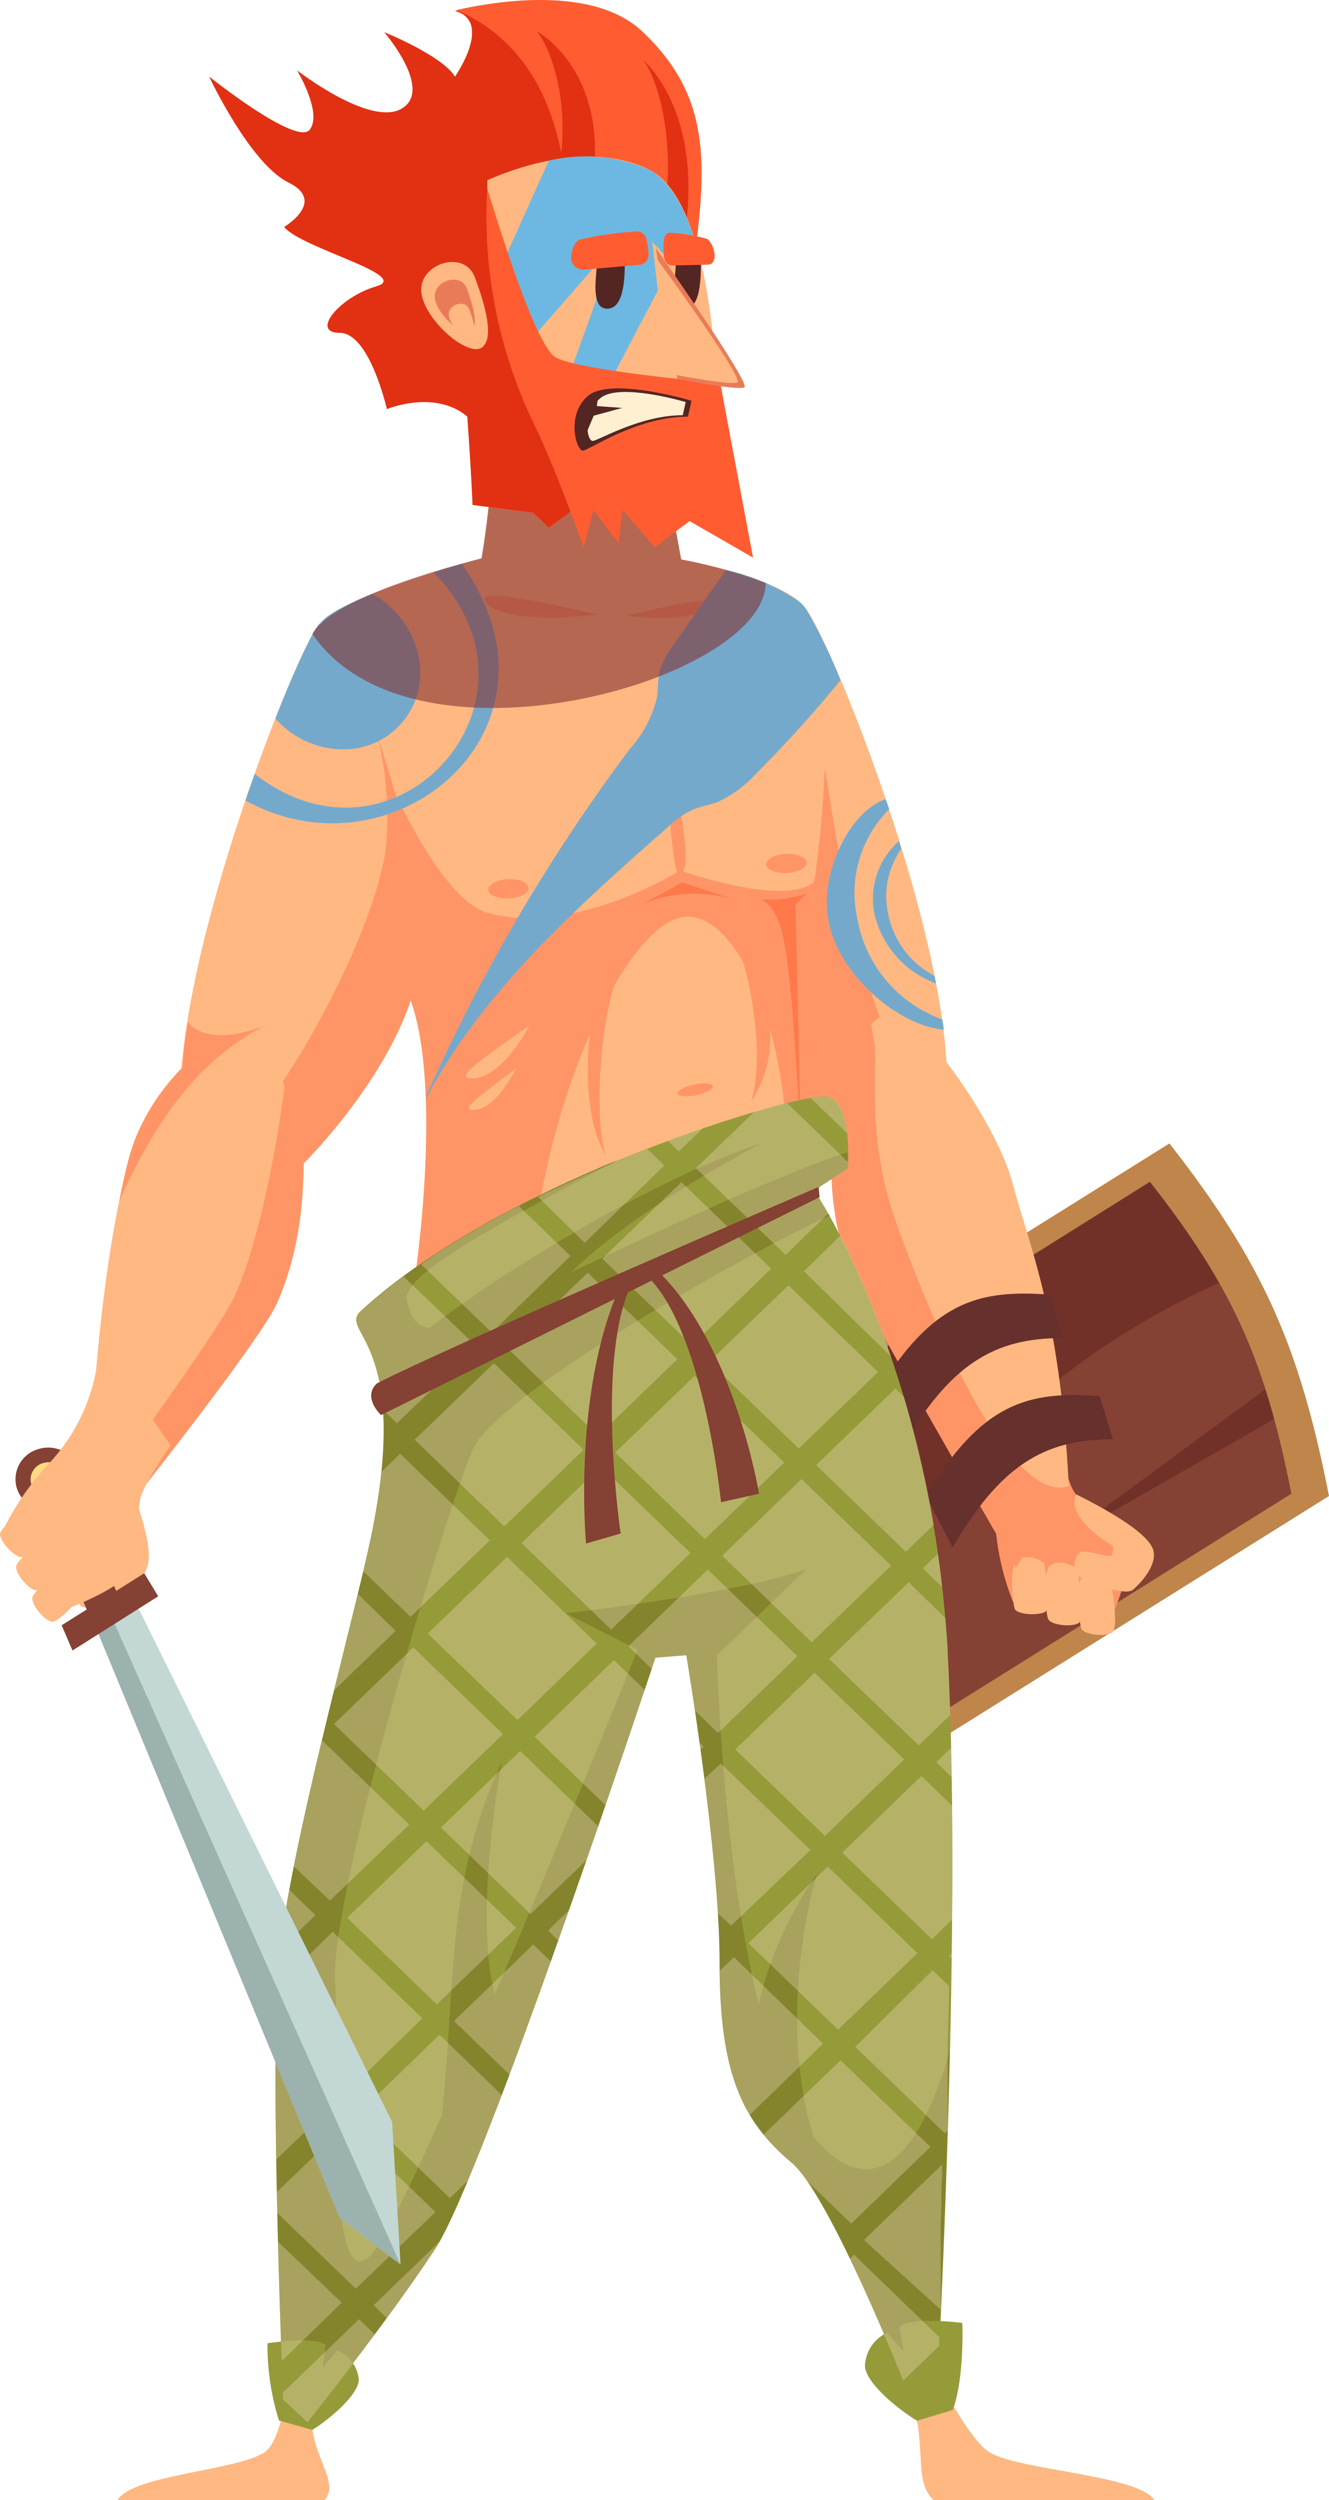 <svg xmlns="http://www.w3.org/2000/svg" viewBox="0 0 109.1 205.21"><defs><style>.cls-1{isolation:isolate;}.cls-2{fill:#ffb882;}.cls-3{fill:#844134;}.cls-4{fill:#723128;}.cls-5{fill:#ff9566;}.cls-6{fill:#bf854b;}.cls-7{fill:#66302c;}.cls-8{fill:#ff794a;}.cls-9{fill:#969b3a;}.cls-10{fill:#84842c;}.cls-11,.cls-15,.cls-16,.cls-20{mix-blend-mode:multiply;}.cls-12,.cls-15{fill:#75a9cc;}.cls-13{opacity:0.3;mix-blend-mode:overlay;}.cls-14{fill:#ffe9d3;}.cls-16{opacity:0.6;}.cls-17{fill:#843131;}.cls-18{fill:#e23013;}.cls-19{fill:#ff5d31;}.cls-20{fill:#6db8e2;}.cls-21{fill:#542623;}.cls-22{fill:#ea7b59;}.cls-23{fill:#fff0d2;}.cls-24{fill:#c3d8d5;}.cls-25{fill:#9bb2af;}.cls-26{fill:#ffda82;}</style></defs><g class="cls-1"><g id="Layer_2" data-name="Layer 2"><g id="_11" data-name="11"><path class="cls-2" d="M11.11,122.84c1,3.27,1.45,4.92.82,6.15s-4,3-5,2.94-1-3.66-1-4.32,1.39-1.45,1.86-1.06,1.2,2.11,1.51,2a1.89,1.89,0,0,0,.64-.48S8.87,123.49,11.11,122.84Z"/><path class="cls-3" d="M108.29,122.75c-2.38-12.07-5.33-18.62-12.74-28.09l-41.09,25.7c6.14,10.21,8.71,16.35,12.75,28.09Z"/><polygon class="cls-4" points="104.52 113.55 86.42 126.89 105.42 116 104.52 113.55"/><path class="cls-4" d="M82.24,117.31a61.64,61.64,0,0,1,19.92-12.88,73.29,73.29,0,0,0-6.61-9.77l-41.09,25.7A118.59,118.59,0,0,1,66,145.09C66.45,137.22,72.37,126.57,82.24,117.31Z"/><path class="cls-2" d="M77.73,89.77C78.24,76.88,67.57,51,66,49.82S56.29,70,57.74,78.2,68.54,96,71.44,97.54,77.57,93.89,77.73,89.77Z"/><path class="cls-5" d="M65.09,50.47c-2.62,3.61-8.61,20.6-7.35,27.73,1.45,8.22,10.8,17.82,13.7,19.34,2.71,1.42,5.69-3,6.21-6.91C68.92,86.79,68.54,60.39,65.09,50.47Z"/><path class="cls-6" d="M96,93.85,53.65,120.33c6.32,10.51,9,16.83,13.13,28.93l42.32-26.47C106.66,110.36,103.61,103.6,96,93.85ZM57,120.42,94.4,97c6.76,8.63,9.45,14.6,11.61,25.6L68.58,146C64.9,135.31,62.56,129.72,57,120.42Z"/><path class="cls-5" d="M87.1,118.69s.47,3.15,1.26,4a31.5,31.5,0,0,1,4.13,5.1c.43.66-.91,4.43-1.56,5.69-.69-.65-7.77-2-7.77-2a20.89,20.89,0,0,1-1.4-5.78c0-.74-1-2.47-1.44-4.13C79.76,119.31,87.1,118.69,87.1,118.69Z"/><path class="cls-2" d="M88.36,122.66c3,1.49,5.79,3.21,6.27,4.44s-.91,2.77-1.62,3.38-4.09-.8-4.59-1.19-.15-1.88.44-1.94,2.32.56,2.44.28a1.75,1.75,0,0,0,.06-.74S87.37,124.6,88.36,122.66Z"/><path class="cls-2" d="M88.83,129.4c.62-.77,2.38-.11,2.4.45s.69,3.87,0,4.19-2.26.11-2.46-.37S88.34,130,88.83,129.4Z"/><path class="cls-2" d="M86.1,128.61c.62-.77,2.38-.11,2.4.45s.69,3.87,0,4.19-2.26.11-2.46-.37S85.61,129.23,86.1,128.61Z"/><path class="cls-2" d="M83.38,128.15c.62-.72,2.37-.17,2.38.34s.65,3.52,0,3.83-2.26.18-2.45-.25S82.88,128.73,83.38,128.15Z"/><path class="cls-2" d="M87.74,122c-.7-14.32-3.35-20-4.57-24.74S76.4,84.58,73.84,83.4c-3-1.36-4.53,5.5-4.35,8.06S68.66,99,71.38,105c1.46,3.22,10.85,19.51,10.85,19.51Z"/><path class="cls-5" d="M73.49,100.13C71.21,93.6,72,88.32,71.8,85.7A19,19,0,0,1,71.38,82c-2.22,1.17-3.29,7.38-3.15,9.41.17,2.56-.72,7.91,2,13.9,1.46,3.21,13.16,23.37,13.16,23.37L87.74,122C82,123.72,74.49,103,73.49,100.13Z"/><path class="cls-7" d="M86.16,106.26c-5.88-.43-9.66.55-14.25,8.17l2.19,4.26c3.87-6.59,7.42-8.9,13.16-8.86Z"/><path class="cls-7" d="M90.27,114.59c-5.89-.44-9.66.55-14.26,8.17L78.2,127c3.88-6.6,7.42-8.9,13.16-8.86Z"/><path class="cls-2" d="M26.27,51.19c-4,5.91,1.89,22.75,6.31,28.63S34.05,105,34.05,105l31.76-8.32L65,73.92s1.63-.8,1.84-1.61,2.63-19.64-1.16-22.89S48.15,44.49,45,44.7,27.83,48.88,26.27,51.19Z"/><path class="cls-5" d="M66.84,72.37c-2.4,2.13-11-.92-11-.92S47,76.94,40,74.91c-6.2-1.82-13.25-24.5-13.77-23.72-4,5.91,1.89,22.75,6.31,28.63S34.05,105,34.05,105l9.71-2.54c1.59-13.8,7.92-26.66,12.37-27.2S65,85,64.63,97l1.18-.31-.5-22.48A6,6,0,0,0,66.84,72.37Z"/><path class="cls-8" d="M66.2,73.34a9.4,9.4,0,0,1-3.71.47c2.15,1.24,2.28,4.64,3.24,19L65.31,74.2A11.1,11.1,0,0,0,66.2,73.34Z"/><path class="cls-2" d="M39.26,47.74a76.73,76.73,0,0,0,1.26-15.38L53.93,35.1l2.21,12Z"/><path class="cls-9" d="M29.64,107.64C41.46,96.73,65.81,89.57,67.92,90s1.68,5.89,1.68,5.89l-2.74,1.82s9.68,14.42,10.94,38-1,63.15-1,63.15H75.54s-6.47-19.49-9.94-22.38c-4.13-3.45-5.68-7-5.68-15.94s-2.53-26.2-2.53-26.2l-4.31.31s-14.19,42.23-18.19,48.32-9.67,15.89-9.67,15.89H23.33s-.11-29.19.73-38.12,6.63-28,8-34.62C35.42,109.83,27.7,109.43,29.64,107.64Z"/><path class="cls-10" d="M70,177.86c-10.3-3.45-11.14-42-11.14-42l7.36-7.1c-5.26,2-19.77,3.65-19.77,3.65l5.89,3s-15.78,39.19-20.83,48.12-3.57-13.6-4-20.91,9.57-40.11,11.36-43.76c2.21-4.53,21.84-15.69,29.22-19.07l-1.25-2.11,2.74-1.82s0-.54,0-1.29c-9.63,3.14-30.83,14-32.17,14.18-1.81.31-3.41.87-4-2-.42-1.86,5.21-5.12,17.28-11.53-7.4,3.07-15.58,7.32-21.06,12.38-1.94,1.79,4.2,2.24.84,18.48-1.36,6.58-6.73,25.79-7.57,34.73s.42,38,.42,38h1.89s6.52-8.12,10.52-14.22,18.08-48.53,18.08-48.53l2.53-.2s2.73,16.24,2.73,25.18,1.76,13,5.89,16.45c3.47,2.89,10.57,21.32,10.57,21.32h1.21s.82-14.07,1.22-30.42C76.12,174.66,73.55,179,70,177.86Z"/><path class="cls-2" d="M76.64,205.21H94.78c-1.42-2.13-11.35-2.43-13.66-4-1.49-1-3.85-5.49-3.85-5.49l-2.49,1.12C76.17,200.8,74.91,203.54,76.64,205.21Z"/><path class="cls-2" d="M26.64,205.21h-17c1.26-2.13,10.1-2.43,12.16-4,1.32-1,1.84-5.49,1.84-5.49l2.22,1.12C24.61,200.8,28.18,203.54,26.64,205.21Z"/><path class="cls-2" d="M14.81,91.15c-.5-12.9,9.94-38.79,11.46-40s8.78,19,7.36,27.27-9.57,17.46-12.41,19S15,95.26,14.81,91.15Z"/><path class="cls-5" d="M31,60.47A27.35,27.35,0,0,1,31.63,70c-1.42,8.23-9.41,21.67-12.25,23.2-1.63.87-3.37-.47-4.58-2.55,0,.15,0,.31,0,.47.16,4.11,3.31,9.29,6.15,7.76S33,87.8,34.37,79.57C35.13,75.15,33.17,66.93,31,60.47Z"/><path class="cls-2" d="M7.3,121.34C8,107,9.4,99.78,10.6,95s5.51-9.06,8-10.23c2.91-1.37,5.66,5.45,5.49,8s.7,7.91-2,13.9C20.72,109.9,10,124.35,10,124.35Z"/><path class="cls-5" d="M25,92.62c.06-.87,0-4-1.64-3.46-.56,4.38-1.94,12.37-4.05,17.12-1.15,2.57-8.26,12.34-11,16.14L10,124.35s11.32-14.19,12.75-17.41C25.38,101,24.83,95.18,25,92.62Z"/><g class="cls-11"><path class="cls-12" d="M68,75.51c.8,4.48,5.73,8.68,9.47,9,0-.28-.07-.56-.11-.84a10.77,10.77,0,0,1-7-8.37A9.68,9.68,0,0,1,73,66.42c-.09-.27-.19-.54-.28-.82C69.81,66.52,67.27,71.62,68,75.51Z"/><path class="cls-12" d="M71.75,74.85a8,8,0,0,0,5.09,5.87l-.12-.62a7.32,7.32,0,0,1-3.84-5.26A6.65,6.65,0,0,1,74,69.67c-.07-.21-.14-.42-.2-.63A6.29,6.29,0,0,0,71.75,74.85Z"/></g><g class="cls-11"><path class="cls-12" d="M37.92,46.28c-.76.22-1.55.45-2.33.7,5.06,5.15,4.42,11.38,1.09,15.34-3.47,4.14-9.87,5.81-15.77,1.2-.26.71-.51,1.44-.76,2.18C32.26,72.44,47.48,59.88,37.92,46.28Z"/><path class="cls-12" d="M28.9,61.47a6.26,6.26,0,0,0,5.46-7.56,7.54,7.54,0,0,0-3.81-5.16c-2.15.87-3.8,1.73-4.28,2.44-.5.39-1.95,3.42-3.66,7.78A7.39,7.39,0,0,0,28.9,61.47Z"/></g><path class="cls-5" d="M51.24,78.78c-2.25,4.43-2.42,13.94-1.48,16.1,0,0-2.09-2.86-1.35-9.9A11.05,11.05,0,0,1,51.24,78.78Z"/><path class="cls-5" d="M61.67,90.4c1.32-4.35-.47-12.5-1.85-14.1,0,0,2.65,1.9,3.38,8.09A9.45,9.45,0,0,1,61.67,90.4Z"/><path class="cls-5" d="M58.53,89.2c0-.26-.57-.36-1.37-.22s-1.48.47-1.53.72.56.36,1.36.22S58.48,89.45,58.53,89.2Z"/><path class="cls-8" d="M52.22,74.42c1.1-.49,3.78-2,3.78-2l4.22,1.41A11.19,11.19,0,0,0,52.22,74.42Z"/><path class="cls-5" d="M43.4,72.9c0-.43-.71-.76-1.63-.74s-1.67.41-1.69.84.71.77,1.63.74S43.38,73.34,43.4,72.9Z"/><path class="cls-5" d="M66.22,70.82c0-.43-.71-.76-1.63-.74s-1.67.41-1.69.84.71.77,1.63.74S66.2,71.26,66.22,70.82Z"/><path class="cls-5" d="M54.71,61.15c-.05,2.18.47,10.54,1,10.61C57.44,72,54.71,61.15,54.71,61.15Z"/><path class="cls-5" d="M49,50.44c-6,.76-9.15-.31-9.23-1.3S49,50.44,49,50.44Z"/><path class="cls-5" d="M51.56,50.53c4.28.59,6.53-.24,6.59-1S51.56,50.53,51.56,50.53Z"/><path class="cls-2" d="M43.46,84.17c-4.26,3-6.37,4.45-4.57,4.34C41.33,88.36,43.46,84.17,43.46,84.17Z"/><path class="cls-2" d="M42.35,87.72c-3.16,2.37-4.72,3.47-3.39,3.38C40.77,91,42.35,87.72,42.35,87.72Z"/><path class="cls-9" d="M25.64,199.44c1.36-.83,4.14-3.12,3.78-4.37a2.83,2.83,0,0,0-1.73-2.14l-1.21,1.38.26-1.83c-.89-.76-4.78-.15-4.78-.15a20.58,20.58,0,0,0,.94,6.34Z"/><path class="cls-9" d="M75.29,198.69c-1.5-.88-4.6-3.35-4.26-4.77a3.11,3.11,0,0,1,1.79-2.45L74.18,193l-.35-2c.94-.89,5.17-.34,5.17-.34s.19,4.46-.78,7.14Z"/><path class="cls-10" d="M67.07,153.8s-6.1,8.12-5.15,17l5.47,6.3C63.18,166.28,67.07,153.8,67.07,153.8Z"/><path class="cls-10" d="M41.2,144.56c-5.36,11.87-3.26,19-5.78,36.34l6-15.23C38.26,160.19,41.2,144.56,41.2,144.56Z"/><path class="cls-10" d="M33.6,110.29,45,106.63c4.1-5.86,17.51-12.79,17.51-12.79C55,96.2,41.49,103.89,33.6,110.29Z"/><g class="cls-13"><path class="cls-14" d="M39.13,110.53l-6-5.76c-.43.32-.88.64-1.29,1l-.19.15c-.72.57-1.41,1.16-2.05,1.75-1.38,1.28,1.35,1.88,1.8,8l1.19,1.14Z"/><path class="cls-14" d="M46.83,103.09,42.6,99l-.21.1-.25.13c-.84.44-1.67.9-2.5,1.36l-.34.19c-.8.46-1.59.93-2.37,1.42l-.35.22c-.7.44-1.38.89-2,1.36l5.79,5.59Z"/><path class="cls-14" d="M54.53,95.66,53.12,94.3l-2.42,1h0c-1.84.77-3.72,1.6-5.6,2.5l-.06,0-.87.44L48,102Z"/><path class="cls-14" d="M57.68,92.63c-.92.31-1.88.65-2.86,1l.9.87Z"/><path class="cls-14" d="M29.39,130.84c-.57,2.31-1.25,5-2,7.93l5.08-4.91Z"/><path class="cls-14" d="M40.21,126.43l-7.36-7.11-1.53,1.48c-.16,1.56-.43,3.32-.84,5.32-.16.79-.38,1.75-.65,2.85l3.87,3.74Z"/><polygon class="cls-14" points="47.91 119 40.55 111.89 34.04 118.17 41.4 125.28 47.91 119"/><polygon class="cls-14" points="55.6 111.56 48.25 104.46 41.74 110.74 49.1 117.85 55.6 111.56"/><polygon class="cls-14" points="63.3 104.13 55.94 97.03 49.44 103.31 56.8 110.42 63.3 104.13"/><path class="cls-14" d="M64.49,103,68,99.6c-.69-1.24-1.14-1.91-1.14-1.91l2.74-1.82v-.5l-5-4.84c-.79.19-1.69.44-2.68.73l-4.79,4.62Z"/><path class="cls-14" d="M67.92,90a4.63,4.63,0,0,0-1.38.12l3,2.89C69.37,91.6,69,90.18,67.92,90Z"/><path class="cls-14" d="M23.76,155.13c-.33,1.78-.6,3.43-.76,4.86l2.89-2.8Z"/><path class="cls-14" d="M33.59,149.76l-7.15-6.91c-.84,3.51-1.66,7.09-2.31,10.34L27.08,156Z"/><polygon class="cls-14" points="27.42 141.51 34.78 148.61 41.29 142.33 33.93 135.22 27.42 141.51"/><polygon class="cls-14" points="35.12 134.08 42.48 141.18 48.98 134.9 41.63 127.79 35.12 134.08"/><polygon class="cls-14" points="42.82 126.65 50.17 133.75 56.68 127.47 49.32 120.36 42.82 126.65"/><polygon class="cls-14" points="57.02 112.93 50.51 119.22 57.87 126.32 64.38 120.04 57.02 112.93"/><polygon class="cls-14" points="65.57 118.89 72.08 112.61 64.72 105.5 58.21 111.78 65.57 118.89"/><path class="cls-14" d="M73.13,111.33A75.94,75.94,0,0,0,69,101.4l-3,2.95Z"/><path class="cls-14" d="M22.62,168.89c0,2.59,0,5.45.06,8.35L27,173.09Z"/><path class="cls-14" d="M34.67,165.66l-7.36-7.1L22.76,163c-.05,1.09-.09,2.32-.11,3.67L28.16,172Z"/><polygon class="cls-14" points="28.5 157.41 35.86 164.51 42.37 158.23 35.01 151.13 28.5 157.41"/><path class="cls-14" d="M36.2,150l7.35,7.1,4.64-4.47c.32-.92.63-1.83.94-2.71l-6.43-6.2Z"/><path class="cls-14" d="M57.44,143.06c0,.18.05.36.07.55l.25-.24Z"/><path class="cls-14" d="M43.89,142.55l5.83,5.63c1.36-3.94,2.49-7.29,3.22-9.46l-2.54-2.46Z"/><path class="cls-14" d="M65.46,135.94l-7.36-7.11-6.51,6.29L53.52,137l.3-.91,2.53-.2s.3,1.8.7,4.52l1.9,1.83Z"/><polygon class="cls-14" points="73.15 128.51 65.8 121.4 59.29 127.69 66.64 134.79 73.15 128.51"/><path class="cls-14" d="M67,120.25l7.36,7.11,2.29-2.21a89.87,89.87,0,0,0-2.44-10.5l-.7-.68Z"/><path class="cls-14" d="M22.82,184c.1,3.71.21,7.15.31,9.79L28.05,189Z"/><path class="cls-14" d="M35.74,181.56l-7.35-7.1-5.66,5.46,0,1.68,6.48,6.25Z"/><path class="cls-14" d="M29.58,173.31l7.35,7.11,1.5-1.45c.84-2,1.78-4.4,2.77-7L36.08,167Z"/><path class="cls-14" d="M37.27,165.88l4.57,4.41c1.1-2.95,2.26-6.12,3.39-9.29l-1.45-1.4Z"/><path class="cls-14" d="M45.84,159.29l.9-2.55L45,158.45Z"/><path class="cls-14" d="M66.53,151.84l-7.36-7.1L57.83,146c.46,3.55.9,7.53,1.11,11.05l1.08,1Z"/><polygon class="cls-14" points="74.23 144.41 66.87 137.3 60.36 143.59 67.72 150.69 74.23 144.41"/><path class="cls-14" d="M68.06,136.16l7.36,7.1,2.59-2.5c-.06-1.75-.12-3.47-.21-5.09,0-1-.13-1.93-.2-2.87l-3-2.93Z"/><path class="cls-14" d="M77.34,130.25c-.1-.92-.22-1.83-.35-2.72l-1.23,1.2Z"/><path class="cls-14" d="M23.23,196.38l0,.55,2,1.89h0s2.62-3.26,5.55-7.2l-1.31-1.26Z"/><path class="cls-14" d="M31.76,190.28c1.39-1.89,2.79-3.87,4-5.68.12-.19.26-.43.41-.7l-5.5,5.31Z"/><path class="cls-14" d="M60.25,160.64l-1.16,1.12c.06,5.48.83,9.07,2.47,11.82l6-5.84Z"/><polygon class="cls-14" points="67.95 153.21 61.44 159.49 68.8 166.59 75.31 160.31 67.95 153.21"/><path class="cls-14" d="M69.14,152.06l7.36,7.1,1.65-1.59c0-3.16,0-6.31,0-9.37l-2.51-2.43Z"/><path class="cls-14" d="M78.12,145.87c0-.82,0-1.65,0-2.45l-1.25,1.21Z"/><path class="cls-14" d="M76.38,176.21,69,169.11l-6.33,6.11A16.85,16.85,0,0,0,65,177.5,7.92,7.92,0,0,1,66.24,179l3.64,3.51Z"/><path class="cls-14" d="M70.21,168l7.36,7.1.22-.2c0-.27,0-.53,0-.8l0-.81c0-.61,0-1.23,0-1.86,0-.26,0-.53,0-.79,0-.49,0-1,0-1.46,0-2,.09-4.08.13-6.16l-1.36-1.3Z"/><path class="cls-14" d="M78.12,160.73v-.4l-.21.2Z"/><path class="cls-14" d="M77.11,192v-.17l-7-6.77-.34.33c1.66,3.46,3.28,7.29,4.38,10l2.94-2.84Z"/><path class="cls-14" d="M77.22,189.58a1.34,1.34,0,0,1,0-.2l0-.7c0-.4,0-.82,0-1.25,0-.27,0-.55,0-.83s0-.66,0-1,0-.76,0-1.14,0-.62,0-.94l0-.88.06-1.45,0-.9c0-.47,0-.93.05-1.41s0-.71,0-1.07v-.14l-6.4,6.18Z"/></g><path class="cls-3" d="M30.92,113.56C36.41,110.7,67.2,97.42,67.2,97.42l.08.84-36,17.89S29.73,114.71,30.92,113.56Z"/><path class="cls-3" d="M52,105.06l-1.05.41c-4,8.83-2.84,21.22-2.84,21.22l2.84-.82S48.77,111.15,52,105.06Z"/><path class="cls-3" d="M52.79,104.45l1.19-.16c6.36,6.19,8.33,18.31,8.33,18.31l-3.12.7S57.7,108.46,52.79,104.45Z"/><path class="cls-5" d="M10.6,95c-.27,1-.54,2.23-.81,3.56,3.72-8.18,7.35-11.92,12-14.42,0,0-4.41,2-6.37-.23-.21,1.3-.37,2.56-.46,3.75A17.19,17.19,0,0,0,10.6,95Z"/><path class="cls-15" d="M54.82,67.89a7.5,7.5,0,0,1,2-1.41c.64-.28,1.34-.38,2-.62A9.4,9.4,0,0,0,62,63.57,101.61,101.61,0,0,0,69,55.83a43.22,43.22,0,0,0-2.66-5.55,3.16,3.16,0,0,0-.68-.86,16.89,16.89,0,0,0-6.05-2.63q-2.15,3-4.28,6.1a6.78,6.78,0,0,0-1.17,2.16c-.18.73-.12,1.49-.24,2.24a9.86,9.86,0,0,1-2.23,4.2A147.59,147.59,0,0,0,35,89.94c0,.06,0,.12,0,.18C39.6,81.4,47.3,74.52,54.82,67.89Z"/><g class="cls-16"><path class="cls-17" d="M62.86,47.85a40.83,40.83,0,0,0-6.94-1.93l-2-10.82L40.52,32.36a74.76,74.76,0,0,1-1,13.47c-3.87,1-12.3,3.41-13.88,6.2C33.84,64.07,62.78,55.84,62.86,47.85Z"/></g><path class="cls-18" d="M52.65,3C47.72-1.7,37.35.9,37.35.9c3.16.87,0,5.39,0,5.39-1.06-1.74-5.81-3.65-5.81-3.65S35.59,7.33,33,8.9s-8.62-3.13-8.62-3.13,2.11,3.48,1.05,4.87-8.26-4.35-8.26-4.35,3.34,7.13,6.51,8.69-.36,3.65-.36,3.65c1.41,1.74,10.56,4,7.57,4.87s-5.46,3.82-3,3.82,3.87,6.26,3.87,6.26,4.57-1.91,7.21,1.22L57,19.33C57.92,12,57.57,7.68,52.65,3Z"/><path class="cls-19" d="M52.77,2.62C48.39-1.56,39.35.41,37.48.82c9.79,4.28,10.16,16.65,8.27,28l11.48-9.4C58.11,12.07,57.69,7.31,52.77,2.62Z"/><path class="cls-18" d="M44.09,2.57c1.68,2.23,2.95,7.81,1.37,13L48.77,14C49.56,5.56,44.09,2.57,44.09,2.57Z"/><path class="cls-18" d="M52.77,4.9c1.67,2.11,3.13,9.22,1,15.52l2.4-.93C57.88,9.09,52.77,4.9,52.77,4.9Z"/><path class="cls-2" d="M38.94,15.3c.63,7.16,2.68,21.32,4.26,23.3s14.51,3.66,15.3,1.68,1-23.3-5.2-26.35S38.94,15.3,38.94,15.3Z"/><path class="cls-20" d="M40,24.41c.32,2.2.67,4.42,1,6.43l9.71-11.12L45.46,34.31,47.62,36,54,23.86l-.45-4,1.88,2L57,19.64s-1.19-4.42-3.73-5.71a13,13,0,0,0-8.22-.74Z"/><path class="cls-19" d="M37.52,15.91c1.74,16.6,1.27,25.54,1.27,25.54l5,.66,1.27,1.22L46.83,42l1.1,2.9.79-3.05,2.05,2.74.32-2.74,2.68,3.05,2.84-2.13,5.21,3L59.13,31.45s-11.45-1-13.5-2.1-6.43-16.6-6.43-16.6Z"/><path class="cls-18" d="M43.86,34.85A39.29,39.29,0,0,1,40,15.37a10.76,10.76,0,0,0-.66-3.87L36.73,16c1.74,16.6,2.06,25.43,2.06,25.43l5,.66,1.27,1.22L46.83,42S45.24,37.67,43.86,34.85Z"/><path class="cls-21" d="M55.48,21.6c0,.92-.53,3.74.76,3.74s1.3-2.62,1.3-3.86Z"/><path class="cls-22" d="M53.84,20.37s7.55,10.73,7.29,11.39c-.16.39-5.52-.66-5.52-.66Z"/><path class="cls-2" d="M54,21.35s6.81,9.29,6.55,10c-.16.39-5.52-.66-5.52-.66Z"/><path class="cls-21" d="M48.31,32.46c-1.89,1.54-1,4.59-.45,4.53s4.4-2.79,8.62-2.79l.29-1.31S50.2,30.93,48.31,32.46Z"/><path class="cls-23" d="M49.31,32.66c-1.56,1.26-1.13,3.58-.64,3.53s3.89-2.11,7.38-2.11L56.29,33S50.87,31.39,49.31,32.66Z"/><path class="cls-21" d="M51.09,33.48,49,33.33l.08-.71A4,4,0,0,0,48,35.87l.74-1.75Z"/><path class="cls-2" d="M39,22.81c-.83-2.39-4.58-1.19-4.42,1.1s3.84,5.48,5,4.6S39.5,24.16,39,22.81Z"/><path class="cls-21" d="M49,21.6c0,.92-.58,3.74.84,3.74s1.45-2.62,1.45-3.86Z"/><path class="cls-19" d="M55,19.1c-.26,0-.48.24-.5.6a7.26,7.26,0,0,0,0,1.29c0,.46.35.81.67.8l3-.07a.5.5,0,0,0,.41-.3,1,1,0,0,0,.06-.66,1.85,1.85,0,0,0-.58-1.15A14.37,14.37,0,0,0,55,19.1Z"/><path class="cls-19" d="M52.3,19a.74.74,0,0,1,.75.6,5.67,5.67,0,0,1,.19,1.27.82.82,0,0,1-.7.86L48,22.13a1.05,1.05,0,0,1-.8-.26.94.94,0,0,1-.31-.77c.05-.59.22-1.22.7-1.43A26.72,26.72,0,0,1,52.3,19Z"/><path class="cls-22" d="M38.35,23.74c-.5-1.44-2.76-.72-2.66.66s2.31,3.3,3,2.78S38.64,24.55,38.35,23.74Z"/><path class="cls-2" d="M38.54,25.43c-.32-.91-1.76-.46-1.7.42s1.48,2.11,1.94,1.77S38.72,26,38.54,25.43Z"/><polygon class="cls-24" points="7.88 133.62 27.9 182.04 32.88 185.87 32.19 174.16 11.04 131.34 7.88 133.62"/><polygon class="cls-25" points="7.88 133.62 27.9 182.04 32.88 185.87 9.15 132.71 7.88 133.62"/><path class="cls-3" d="M1.39,122.18a2.69,2.69,0,0,0,3.36,1.7,2.55,2.55,0,0,0,1.76-3.24,2.69,2.69,0,0,0-3.36-1.7A2.57,2.57,0,0,0,1.39,122.18Z"/><polygon class="cls-3" points="4.77 120.59 3.1 122.26 7.31 132.59 9.84 131.19 4.77 120.59"/><polygon class="cls-3" points="5.06 133.4 5.95 135.47 12.99 131.02 11.84 129.13 5.06 133.4"/><path class="cls-26" d="M2.57,121.82a1.46,1.46,0,0,0,1.81.92,1.38,1.38,0,0,0,1-1.74,1.46,1.46,0,0,0-1.81-.92A1.39,1.39,0,0,0,2.57,121.82Z"/><path class="cls-2" d="M14,118.64s-2.44,3.43-2.52,4.61A32.37,32.37,0,0,1,10,129.53c-.22.78-4.16,2.49-5.61,2.91,0-1-4-7.14-4-7.14A22.75,22.75,0,0,1,4,120.14a15.25,15.25,0,0,0,3.92-7.81C8.25,109.9,14,118.64,14,118.64Z"/><path class="cls-2" d="M6.11,128c1-.1,1.79,1.68,1.36,2.09s-2.58,3.28-3.32,3-1.7-1.59-1.46-2.07S5.27,128.07,6.11,128Z"/><path class="cls-2" d="M4.79,125.42c1-.1,1.78,1.68,1.36,2.09s-2.58,3.28-3.32,3-1.71-1.59-1.47-2.07S3.94,125.49,4.79,125.42Z"/><path class="cls-2" d="M3.2,123.08c1-.06,1.83,1.63,1.44,2s-2.33,3-3.07,2.7-1.75-1.53-1.54-2S2.38,123.13,3.2,123.08Z"/></g></g></g></svg>